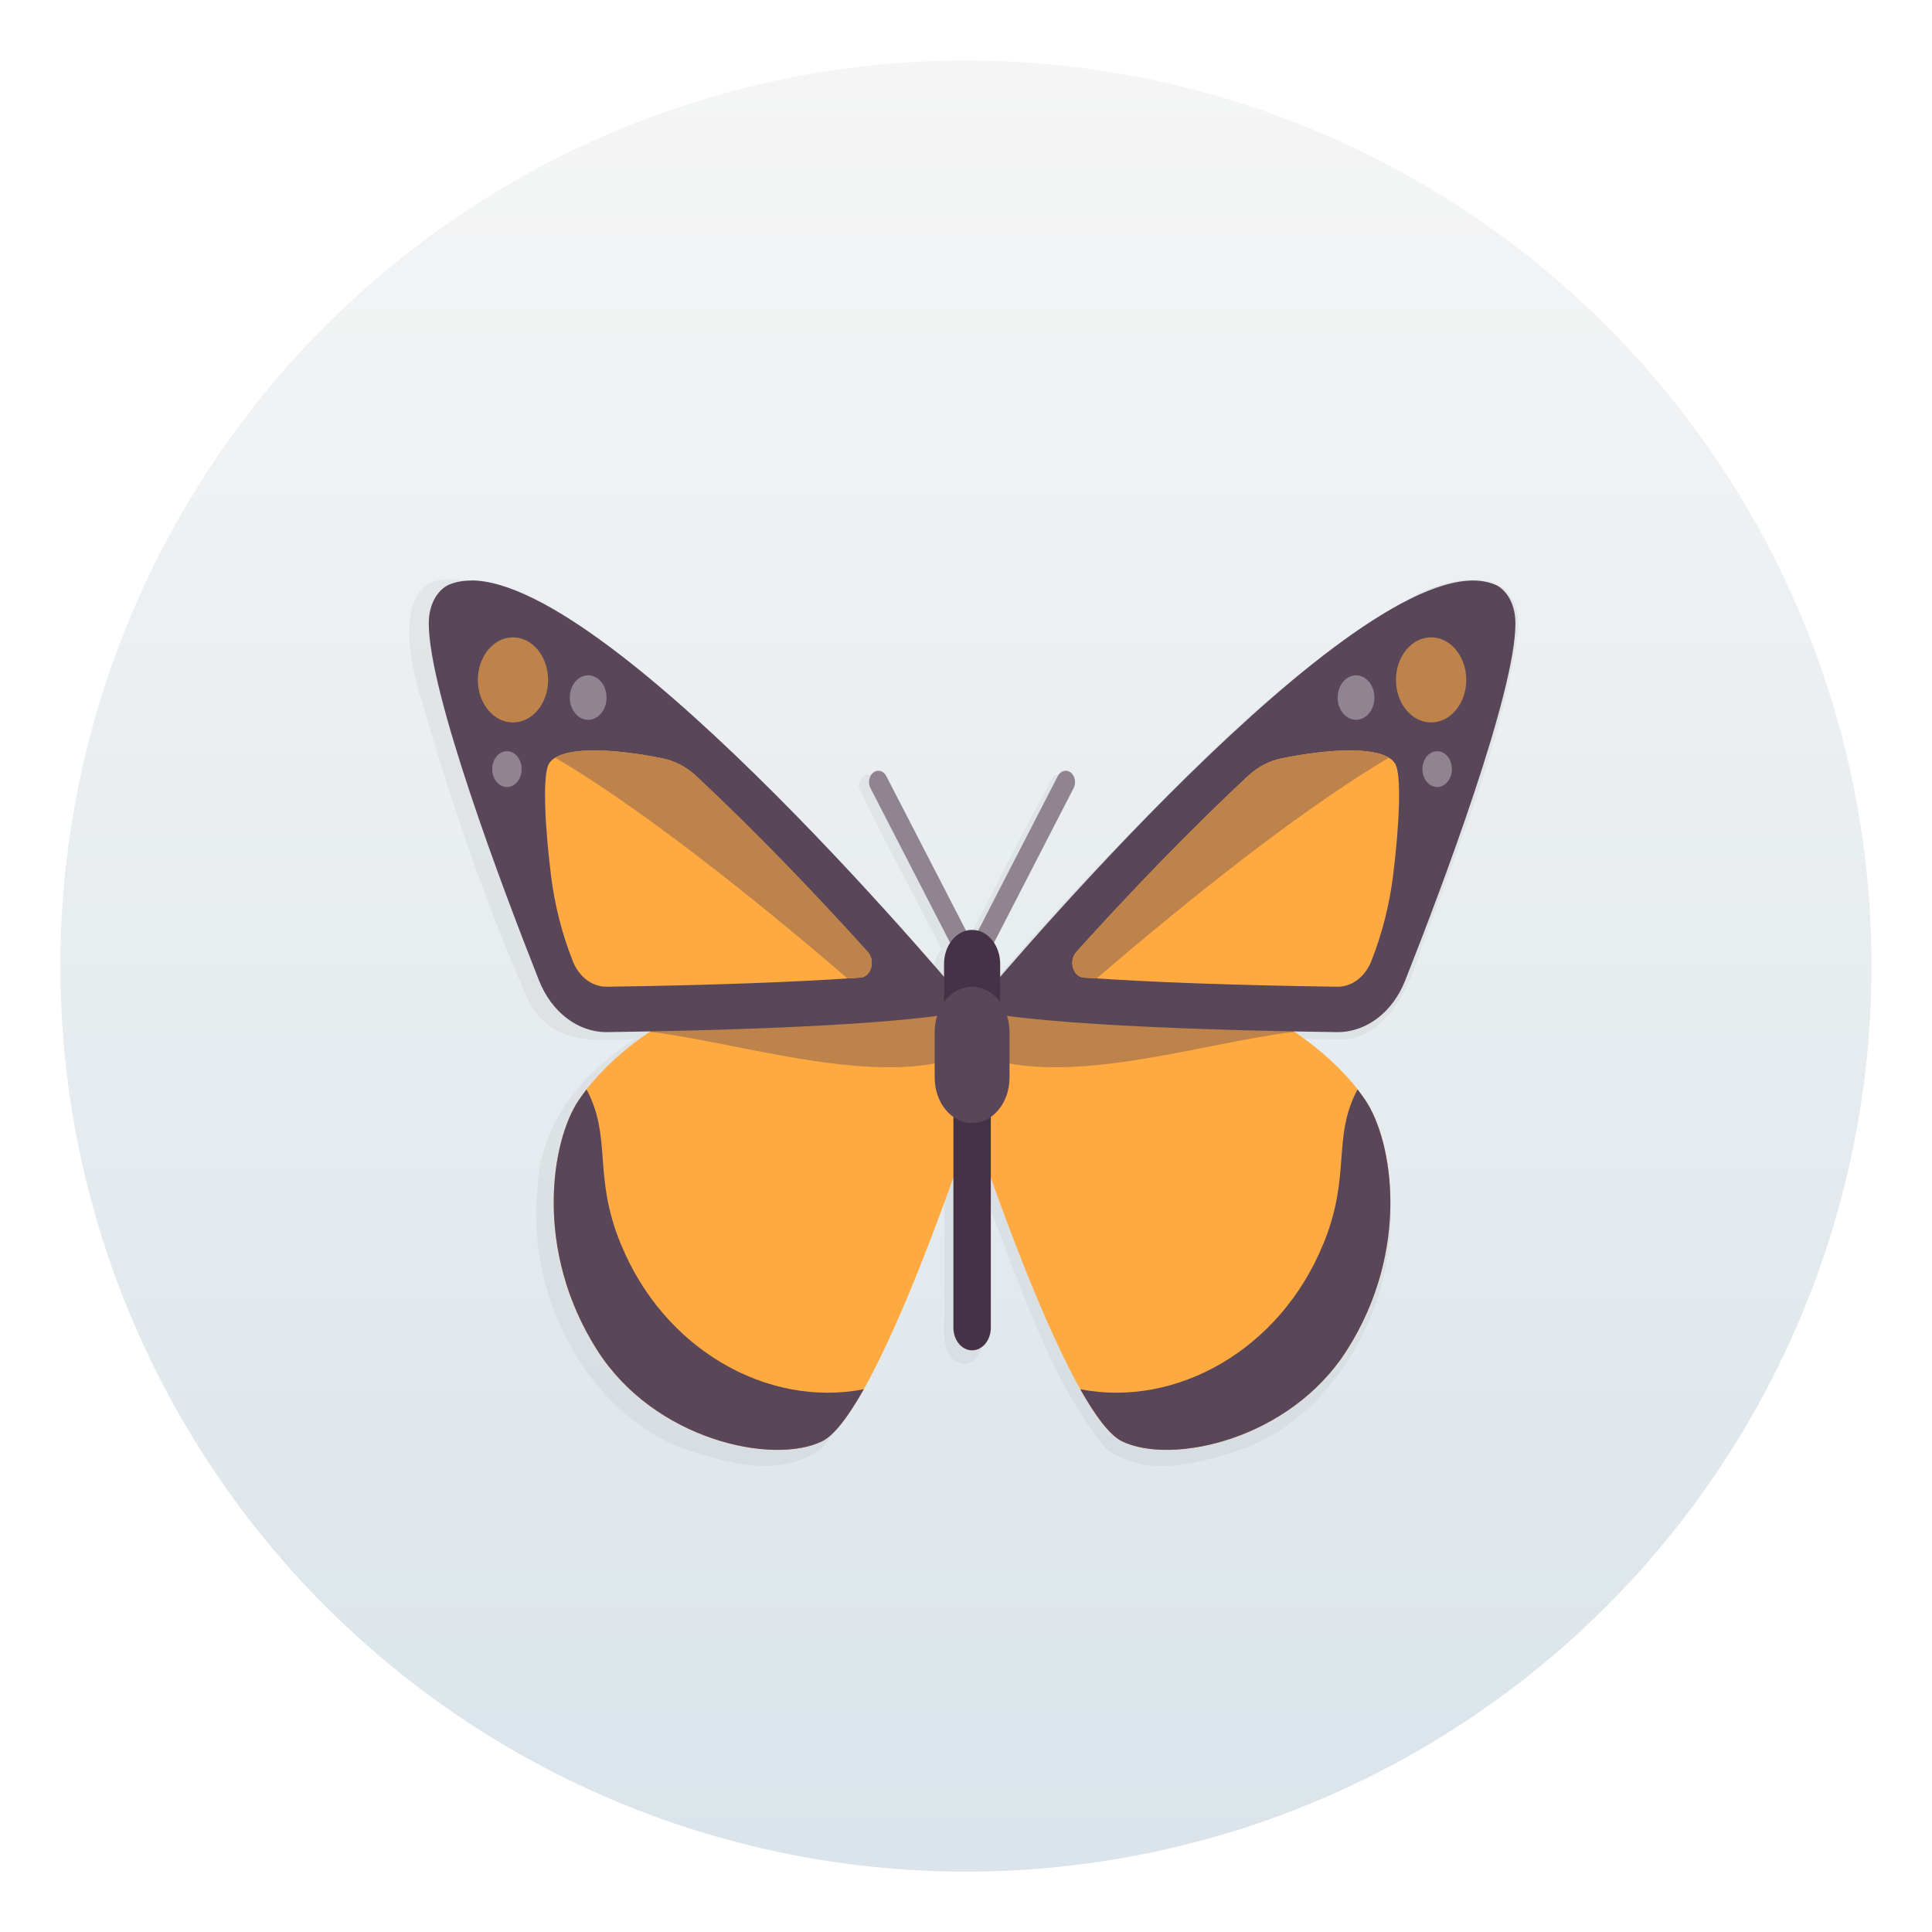 <?xml version="1.0" encoding="UTF-8"?>
<svg width="64" height="64" version="1.1" viewBox="0 0 16.933 16.933" xmlns="http://www.w3.org/2000/svg" xmlns:cc="http://creativecommons.org/ns#" xmlns:dc="http://purl.org/dc/elements/1.1/" xmlns:rdf="http://www.w3.org/1999/02/22-rdf-syntax-ns#" xmlns:xlink="http://www.w3.org/1999/xlink">
 <defs>
  <linearGradient id="linearGradient981" x1="-33.459" x2="-33.459" y1="2.06" y2="61.844" gradientTransform="matrix(.265 0 0 .265 20.983 12.755)" gradientUnits="userSpaceOnUse">
   <stop stop-color="#f5f5f5" offset="0"/>
   <stop stop-color="#dae4ea" offset="1"/>
  </linearGradient>
  <filter id="filter2224" x="-.029" y="-.044" width="1.059" height="1.089" color-interpolation-filters="sRGB">
   <feGaussianBlur stdDeviation="6.261"/>
  </filter>
 </defs>
 <g transform="translate(-3.735 -12.755)">
  <circle cx="12.201" cy="21.222" r="7.937" fill="url(#linearGradient981)" stroke-linecap="round" stroke-linejoin="round" stroke-width=".663" style="paint-order:stroke fill markers"/>
  <path transform="matrix(.019 0 0 .023 7.55 16.262)" d="m243.68 248.14c-14.299-0.136-13.813-16.021-13.241-26.339-4.892-17.029 22.596-25.377 26.213-7.226-0.403 11.9 4.957 32.647-12.972 33.565zm0 119.17c-13.099-1.996-7.693-17.443-8.828-26.688 0.454-24.595-0.914-49.372 0.693-73.852 12.477-15.348 19.94 6.489 16.963 17.724-0.455 25.786 0.915 51.753-0.693 77.424-1.314 3.208-4.659 5.445-8.135 5.392zm0-145.66c-7.67-4.144-10.286-14.441-15.732-21.257-10.82-17.743-22.466-35.078-32.765-53.079 4.055-12.697 12.596 3.569 15.673 9.077 10.941 17.506 21.883 35.012 32.824 52.518 13.966-21.894 27.175-44.376 41.609-65.908 13.179-1.902 2.295 12.895-1.302 18.072-12.86 19.895-24.589 40.712-38.164 60.024zm0 13.387c57.834 8.081 116.5 7.551 174.78 8.591 19.561-0.59 30.713-18.873 36.546-35.311 17.261-39.177 37.307-78.162 44.575-120.69 1.312-26.981-34.21-20.214-49.617-12.169-55.392 25.082-101.73 65.788-147.53 104.98-20.029 17.712-39.676 35.864-58.754 54.598zm4.966 0.406c46.161 1.287 92.322 2.575 138.48 3.862 24.927 11.764 51.573 31.31 53.142 61.287 5.332 44.948-27.497 88.558-70.649 99.855-19.204 5.114-42.404 10.206-60.378-0.946-25.601-26.132-38.95-61.346-54.396-93.917-4.59-12.535-14.029-24.534-9.82-38.384 1.206-10.586 2.412-21.171 3.618-31.757zm-241-167.15c-28.105-1.382-19.753 32.769-12.928 48.91 13.453 38.711 29.686 76.683 48.841 112.85 13.762 18.896 38.84 12.793 58.777 13.218 47.15-1.421 94.608-1.234 141.35-8.232-56.477-53.933-114.63-107.52-182.05-147.62-16.743-9.12-34.548-18.458-53.99-19.128zm231.07 167.15c-46.161 1.287-92.322 2.575-138.48 3.862-24.927 11.764-51.573 31.31-53.142 61.287-5.332 44.948 27.497 88.558 70.649 99.855 19.204 5.114 42.404 10.206 60.378-0.946 25.601-26.132 38.95-61.346 54.396-93.917 4.59-12.535 14.029-24.534 9.82-38.384-1.206-10.586-2.412-21.171-3.618-31.757z" fill="#4d4d4d" filter="url(#filter2224)" opacity=".25"/>
  <g stroke-width=".02">
   <path d="m12.162 21.615-2.576 0.087s-0.487 0.26-0.78 0.697c-0.239 0.357-0.397 1.311 0.164 2.191 0.502 0.788 1.54 1.008 1.971 0.797 0.481-0.236 1.314-2.789 1.314-2.789z" fill="#ffaa41"/>
   <path d="m12.199 22.003-0.037-0.389-2.576 0.087s-0.063 0.034-0.157 0.097c0.826 0.1 1.997 0.499 2.769 0.205z" fill="#be824b"/>
   <path d="m7.864 17.843c-0.07 0-0.135 0.012-0.193 0.036-0.076 0.032-0.178 0.141-0.178 0.34 0 0.606 0.641 2.307 0.966 3.129 0.11 0.277 0.339 0.453 0.592 0.453 0.002 0 0.005-2.3e-5 0.007-4.6e-5 0.738-0.01 2.586-0.048 3.197-0.196 0 2.2e-5 -3.12-3.763-4.391-3.763z" fill="#594759"/>
   <path d="m9.05 21.403c-0.127 0-0.241-0.087-0.296-0.227l-0.001-0.003c-0.093-0.236-0.157-0.488-0.189-0.747-0.056-0.451-0.074-0.888-0.017-0.979 0.095-0.15 0.522-0.14 0.991-0.046 0.108 0.022 0.21 0.073 0.297 0.154 0.511 0.477 1.039 1.026 1.506 1.544 0.069 0.077 0.029 0.217-0.065 0.224-0.567 0.04-1.332 0.068-2.225 0.08z" fill="#ffaa41"/>
   <ellipse cx="8.231" cy="18.714" rx=".308" ry=".373" fill="#be824b"/>
   <path d="m9.175 23.656c-0.247-0.606-0.073-0.926-0.299-1.353-0.024 0.031-0.048 0.063-0.07 0.096-0.239 0.357-0.397 1.311 0.164 2.191 0.502 0.788 1.54 1.008 1.971 0.797 0.108-0.053 0.234-0.224 0.365-0.456-0.841 0.164-1.752-0.346-2.13-1.274z" fill="#594759"/>
   <path d="m9.835 19.555c-0.087-0.081-0.189-0.133-0.297-0.154-0.407-0.082-0.782-0.099-0.936-0.005 0.895 0.528 2.039 1.485 2.56 1.934 0.038-0.003 0.077-0.005 0.114-0.007 0.094-0.007 0.134-0.147 0.065-0.224-0.466-0.518-0.995-1.067-1.506-1.544z" fill="#be824b"/>
   <path d="m12.347 21.615 2.576 0.087s0.487 0.26 0.78 0.697c0.239 0.357 0.397 1.311-0.164 2.191-0.502 0.788-1.54 1.008-1.971 0.797-0.481-0.236-1.314-2.789-1.314-2.789z" fill="#ffaa41"/>
   <path d="m12.31 22.003 0.037-0.389 2.576 0.087s0.063 0.034 0.157 0.097c-0.826 0.1-1.997 0.499-2.769 0.205z" fill="#be824b"/>
   <path d="m12.255 21.605c0.611 0.148 2.459 0.186 3.197 0.196 0.002 2.3e-5 0.005 4.5e-5 0.007 4.5e-5 0.253 0 0.483-0.176 0.592-0.453 0.325-0.822 0.966-2.523 0.966-3.129 0-0.199-0.102-0.309-0.178-0.34-0.058-0.024-0.123-0.036-0.193-0.036-1.271 0-4.391 3.763-4.391 3.763z" fill="#594759"/>
   <path d="m13.233 21.323c-0.094-0.007-0.134-0.147-0.065-0.224 0.466-0.518 0.995-1.067 1.506-1.544 0.087-0.081 0.189-0.133 0.297-0.154 0.469-0.094 0.896-0.104 0.991 0.046 0.058 0.091 0.039 0.528-0.017 0.979-0.032 0.259-0.096 0.511-0.189 0.747l-0.001 0.003c-0.055 0.14-0.169 0.227-0.296 0.227-0.893-0.012-1.659-0.04-2.225-0.08z" fill="#ffaa41"/>
   <ellipse cx="16.278" cy="18.714" rx=".308" ry=".373" fill="#be824b"/>
   <ellipse cx="15.62" cy="18.869" rx=".161" ry=".195" fill="#908490"/>
   <ellipse cx="16.331" cy="19.496" rx=".129" ry=".157" fill="#908490"/>
   <path d="m15.334 23.656c0.247-0.606 0.073-0.926 0.299-1.353 0.024 0.031 0.048 0.063 0.07 0.096 0.239 0.357 0.397 1.311-0.164 2.191-0.502 0.788-1.54 1.008-1.971 0.797-0.108-0.053-0.234-0.224-0.365-0.456 0.841 0.164 1.752-0.346 2.13-1.274z" fill="#594759"/>
   <path d="m14.675 19.555c0.087-0.081 0.189-0.133 0.297-0.154 0.407-0.082 0.782-0.099 0.936-0.005-0.895 0.528-2.039 1.485-2.56 1.934-0.038-0.003-0.077-0.005-0.114-0.007-0.094-0.007-0.134-0.147-0.065-0.224 0.466-0.518 0.995-1.067 1.506-1.544z" fill="#be824b"/>
   <path d="m12.255 21.303c-0.028 0-0.055-0.018-0.07-0.047l-0.821-1.594c-0.024-0.047-0.012-0.108 0.026-0.137 0.038-0.029 0.089-0.015 0.113 0.032l0.752 1.458 0.751-1.458c0.024-0.047 0.075-0.061 0.113-0.032 0.038 0.029 0.05 0.091 0.026 0.137l-0.821 1.594c-0.015 0.029-0.041 0.047-0.07 0.047z" fill="#908490"/>
   <path d="m12.255 24.59c-0.091 0-0.164-0.089-0.164-0.199v-1.992c0-0.11 0.073-0.199 0.164-0.199 0.091 0 0.164 0.089 0.164 0.199v1.992c0 0.11-0.073 0.199-0.164 0.199z" fill="#463246"/>
   <path d="m12.255 21.901c-0.136 0-0.246-0.134-0.246-0.299v-0.398c0-0.165 0.11-0.299 0.246-0.299s0.246 0.134 0.246 0.299v0.398c0 0.165-0.11 0.299-0.246 0.299z" fill="#463246"/>
   <path d="m12.255 22.598c-0.181 0-0.328-0.178-0.328-0.398v-0.398c0-0.22 0.147-0.398 0.328-0.398s0.328 0.178 0.328 0.398v0.398c0 0.22-0.147 0.398-0.328 0.398z" fill="#594759"/>
   <ellipse cx="8.89" cy="18.869" rx=".161" ry=".195" fill="#908490"/>
   <ellipse cx="8.178" cy="19.496" rx=".129" ry=".157" fill="#908490"/>
  </g>
 </g>
</svg>
